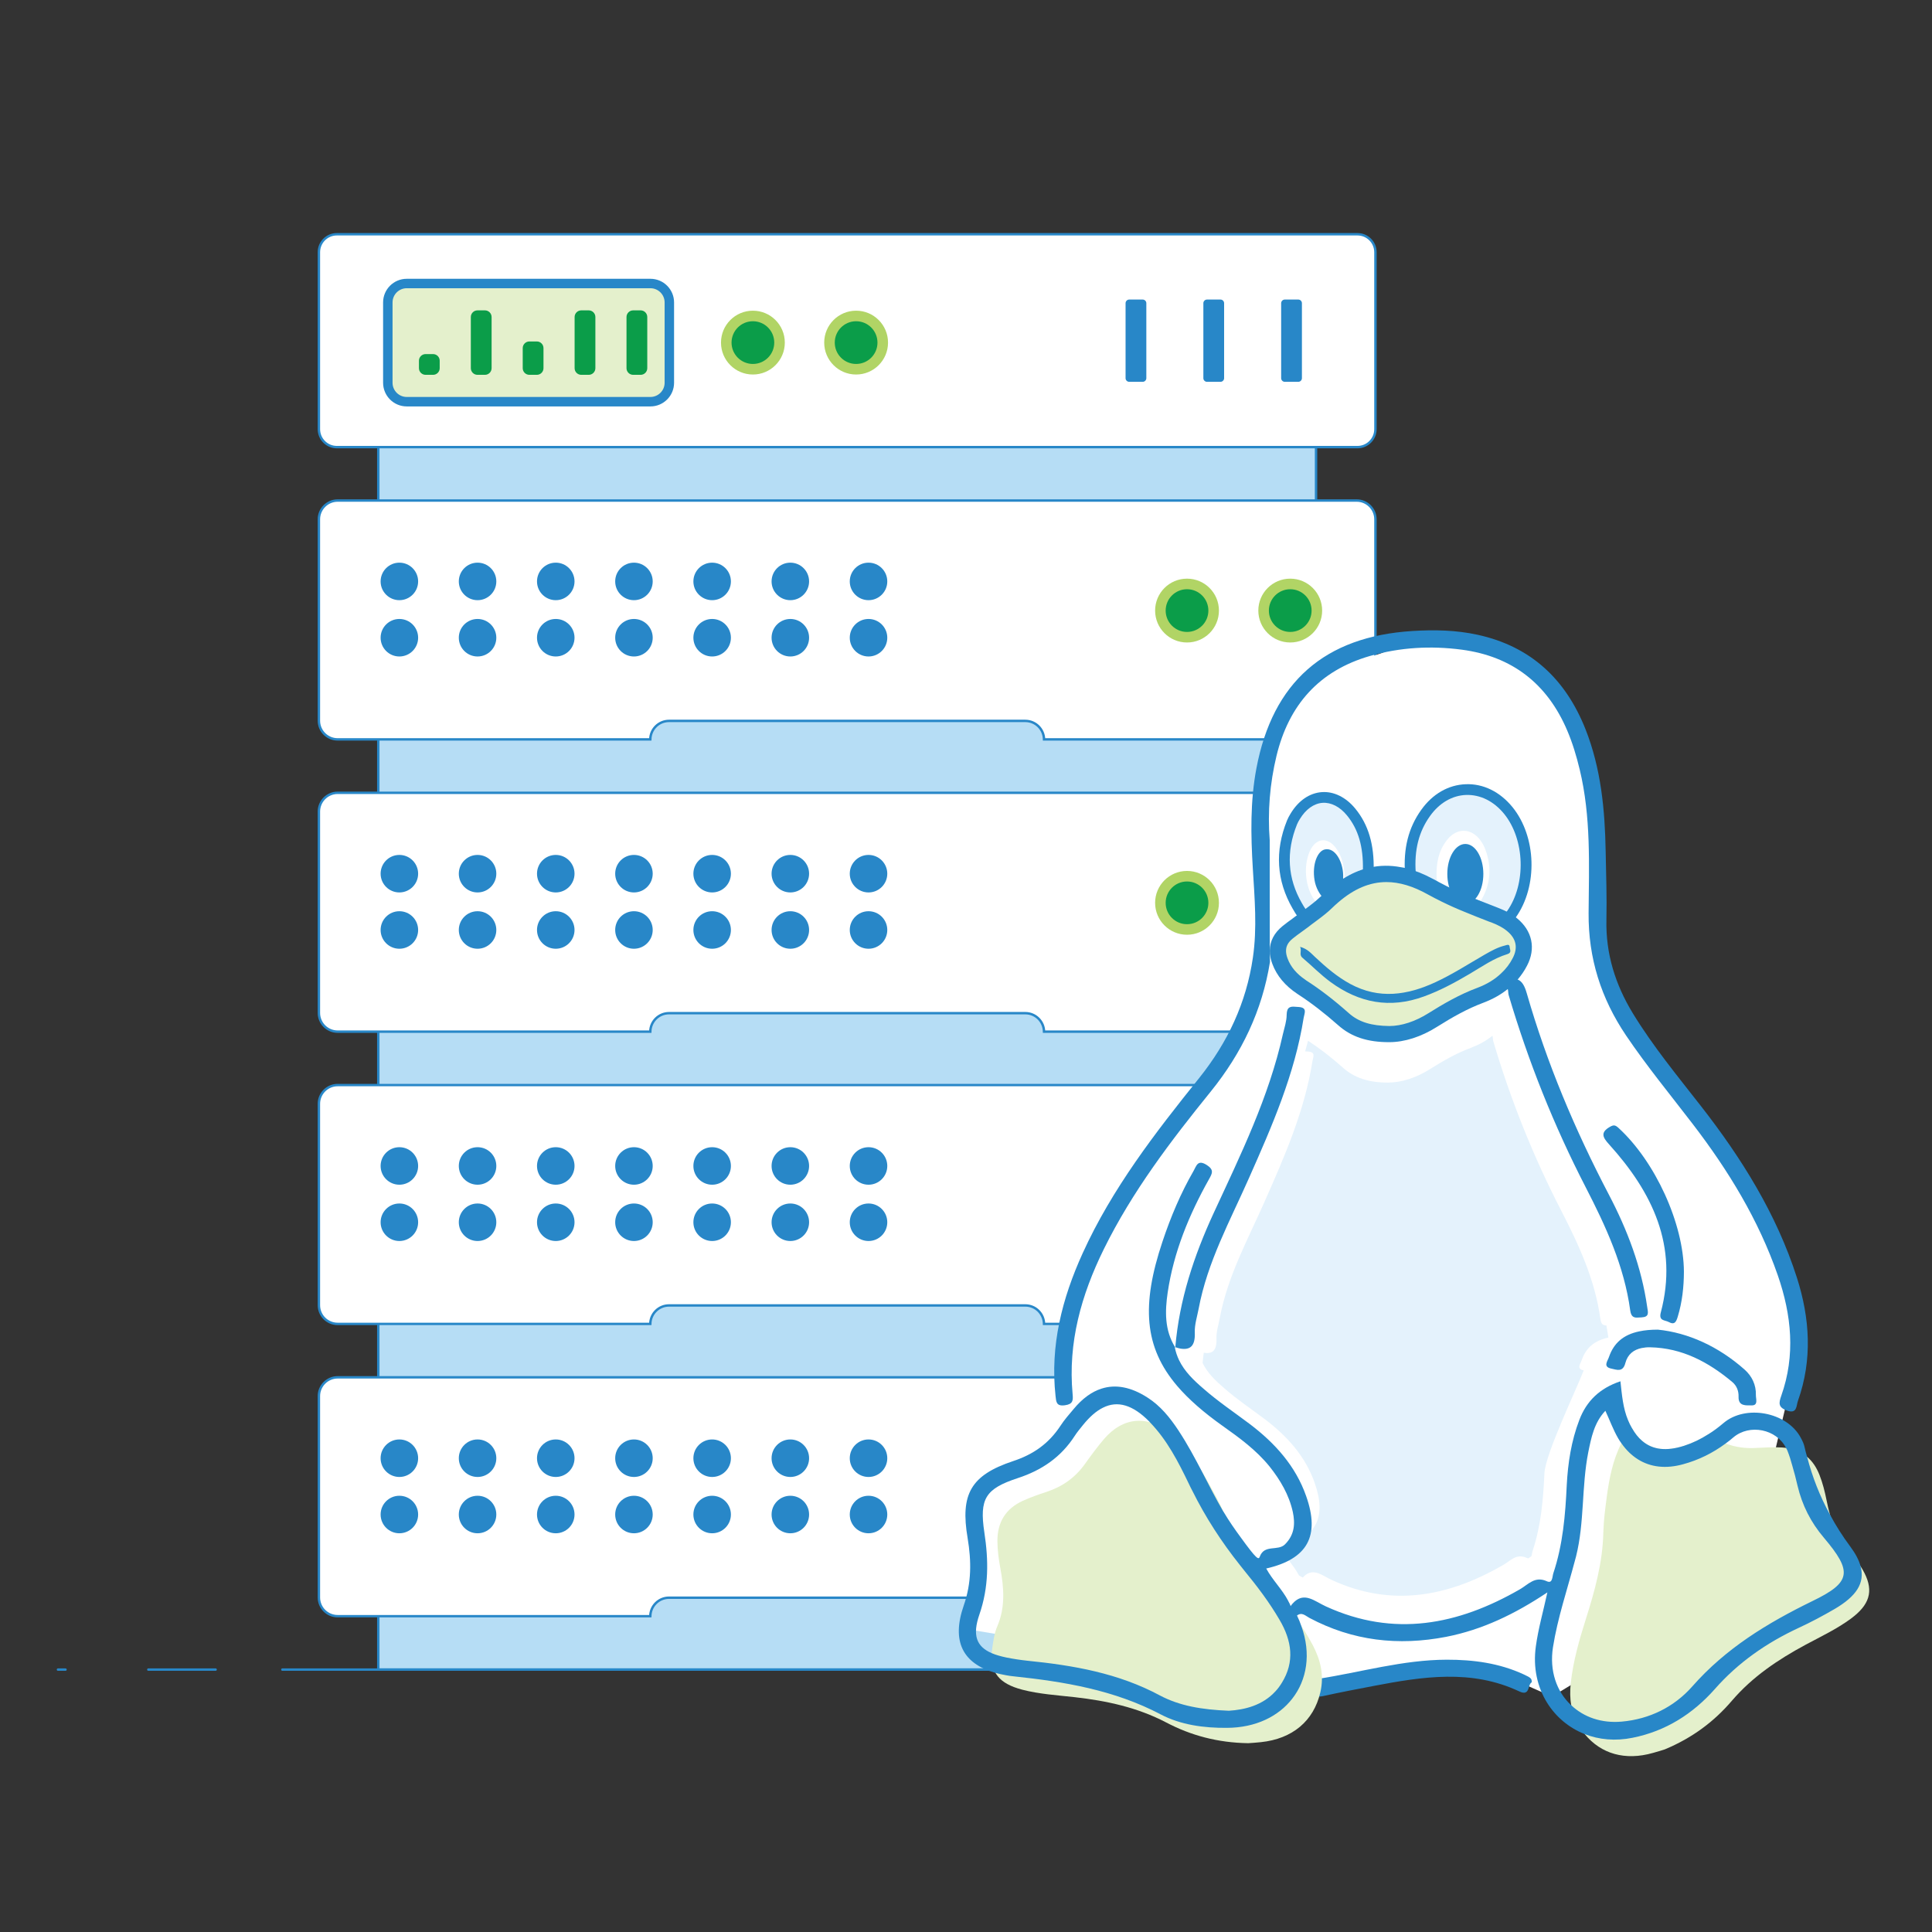 <?xml version="1.0" encoding="utf-8"?>
<!-- Generator: Adobe Illustrator 16.0.0, SVG Export Plug-In . SVG Version: 6.00 Build 0)  -->
<!DOCTYPE svg PUBLIC "-//W3C//DTD SVG 1.0//EN" "http://www.w3.org/TR/2001/REC-SVG-20010904/DTD/svg10.dtd">
<svg version="1.0" id="Layer_1" xmlns="http://www.w3.org/2000/svg" x="0px" y="0px"
     width="800px" height="800px" viewBox="0 0 800 800" enable-background="new 0 0 800 800" xml:space="preserve">
<rect x="0" y="0" width="800" height="800" fill="#333333" stroke="none"/>
<rect x="156.643" y="141.864" fill="#B6DDF5" width="388.3" height="549.48"/>
    <rect x="156.643" y="141.864" fill="none" stroke="#2887C8" stroke-linecap="round" stroke-linejoin="round"
          stroke-miterlimit="10" width="388.3" height="549.48"/>
    <path fill="#FFFFFF" d="M569.541,578.087v83.369c0,4.313-3.496,7.77-7.766,7.77H432.318c-0.078-4.233-3.496-7.652-7.766-7.652
	H277.037c-4.272,0-7.69,3.419-7.77,7.652H139.806c-4.27,0-7.762-3.457-7.762-7.77v-83.369c0-4.267,3.492-7.765,7.762-7.765h421.969
	C566.045,570.322,569.541,573.82,569.541,578.087"/>
    <path fill="none" stroke="#2887C8" stroke-miterlimit="10" d="M569.541,578.087v83.369c0,4.313-3.496,7.77-7.766,7.77H432.318
	c-0.078-4.233-3.496-7.652-7.766-7.652H277.037c-4.272,0-7.69,3.419-7.77,7.652H139.806c-4.27,0-7.762-3.457-7.762-7.77v-83.369
	c0-4.267,3.492-7.765,7.762-7.765h421.969C566.045,570.322,569.541,573.82,569.541,578.087z"/>
    <path fill="#B1D465" d="M547.471,615.889c0,7.299-5.912,13.211-13.213,13.211c-7.297,0-13.213-5.912-13.213-13.211
	c0-7.3,5.916-13.213,13.213-13.213C541.559,602.676,547.471,608.589,547.471,615.889"/>
    <path fill="#0B9D49" d="M543.102,615.889c0,4.883-3.959,8.842-8.844,8.842c-4.883,0-8.844-3.959-8.844-8.842
	c0-4.885,3.961-8.844,8.844-8.844C539.143,607.045,543.102,611.004,543.102,615.889"/>
    <path fill="#B1D465" d="M504.732,615.889c0,7.299-5.912,13.211-13.213,13.211c-7.297,0-13.211-5.912-13.211-13.211
	c0-7.3,5.914-13.213,13.211-13.213C498.82,602.676,504.732,608.589,504.732,615.889"/>
    <path fill="#0B9D49" d="M500.363,615.889c0,4.883-3.959,8.842-8.844,8.842c-4.883,0-8.842-3.959-8.842-8.842
	c0-4.885,3.959-8.844,8.842-8.844C496.404,607.045,500.363,611.004,500.363,615.889"/>
    <path fill="#2887C8" d="M173.139,603.816c0,4.285-3.477,7.765-7.767,7.765s-7.767-3.479-7.767-7.765c0-4.292,3.477-7.77,7.767-7.77
	S173.139,599.524,173.139,603.816 M165.372,619.361c-4.29,0-7.767,3.475-7.767,7.765c0,4.292,3.477,7.77,7.767,7.77
	s7.767-3.478,7.767-7.77C173.139,622.836,169.662,619.361,165.372,619.361"/>
    <path fill="#2887C8" d="M205.515,603.816c0,4.285-3.474,7.765-7.764,7.765c-4.293,0-7.767-3.479-7.767-7.765
	c0-4.292,3.474-7.77,7.767-7.77C202.041,596.047,205.515,599.524,205.515,603.816 M197.75,619.361c-4.293,0-7.767,3.475-7.767,7.765
	c0,4.292,3.474,7.77,7.767,7.77c4.29,0,7.764-3.478,7.764-7.77C205.515,622.836,202.041,619.361,197.75,619.361"/>
    <path fill="#2887C8" d="M237.896,603.816c0,4.285-3.477,7.765-7.767,7.765s-7.767-3.479-7.767-7.765c0-4.292,3.477-7.77,7.767-7.77
	S237.896,599.524,237.896,603.816 M230.129,619.361c-4.29,0-7.767,3.475-7.767,7.765c0,4.292,3.477,7.77,7.767,7.77
	s7.767-3.478,7.767-7.77C237.896,622.836,234.419,619.361,230.129,619.361"/>
    <path fill="#2887C8" d="M270.272,603.816c0,4.285-3.477,7.765-7.767,7.765s-7.767-3.479-7.767-7.765c0-4.292,3.477-7.77,7.767-7.77
	S270.272,599.524,270.272,603.816 M262.505,619.361c-4.29,0-7.767,3.475-7.767,7.765c0,4.292,3.477,7.77,7.767,7.77
	s7.767-3.478,7.767-7.77C270.272,622.836,266.795,619.361,262.505,619.361"/>
    <path fill="#2887C8" d="M302.651,603.816c0,4.285-3.478,7.765-7.767,7.765c-4.29,0-7.767-3.479-7.767-7.765
	c0-4.292,3.477-7.77,7.767-7.77C299.173,596.047,302.651,599.524,302.651,603.816 M294.884,619.361c-4.29,0-7.767,3.475-7.767,7.765
	c0,4.292,3.477,7.77,7.767,7.77c4.29,0,7.767-3.478,7.767-7.77C302.651,622.836,299.173,619.361,294.884,619.361"/>
    <path fill="#2887C8" d="M335.029,603.816c0,4.285-3.477,7.765-7.767,7.765s-7.767-3.479-7.767-7.765c0-4.292,3.477-7.77,7.767-7.77
	S335.029,599.524,335.029,603.816 M327.262,619.361c-4.29,0-7.767,3.475-7.767,7.765c0,4.292,3.477,7.77,7.767,7.77
	s7.767-3.478,7.767-7.77C335.029,622.836,331.552,619.361,327.262,619.361"/>
    <path fill="#2887C8" d="M367.405,603.816c0,4.285-3.477,7.765-7.767,7.765s-7.767-3.479-7.767-7.765c0-4.292,3.477-7.77,7.767-7.77
	S367.405,599.524,367.405,603.816 M359.638,619.361c-4.29,0-7.767,3.475-7.767,7.765c0,4.292,3.477,7.77,7.767,7.77
	s7.767-3.478,7.767-7.77C367.405,622.836,363.928,619.361,359.638,619.361"/>
    <path fill="#FFFFFF" d="M569.541,457.07v83.369c0,4.311-3.496,7.764-7.766,7.764H432.318c-0.078-4.23-3.496-7.648-7.766-7.648
	H277.037c-4.272,0-7.69,3.418-7.77,7.648H139.806c-4.27,0-7.762-3.453-7.762-7.764V457.07c0-4.271,3.492-7.767,7.762-7.767h421.969
	C566.045,449.304,569.541,452.799,569.541,457.07"/>
    <path fill="none" stroke="#2887C8" stroke-miterlimit="10" d="M569.541,457.07v83.369c0,4.311-3.496,7.764-7.766,7.764H432.318
	c-0.078-4.23-3.496-7.648-7.766-7.648H277.037c-4.272,0-7.69,3.418-7.77,7.648H139.806c-4.27,0-7.762-3.453-7.762-7.764V457.07
	c0-4.271,3.492-7.767,7.762-7.767h421.969C566.045,449.304,569.541,452.799,569.541,457.07z"/>
    <path fill="#B1D465" d="M547.471,494.867c0,7.301-5.912,13.214-13.213,13.214c-7.297,0-13.213-5.913-13.213-13.214
	c0-7.298,5.916-13.211,13.213-13.211C541.559,481.656,547.471,487.569,547.471,494.867"/>
    <path fill="#0B9D49" d="M543.102,494.867c0,4.885-3.959,8.844-8.844,8.844c-4.883,0-8.844-3.959-8.844-8.844
	c0-4.882,3.961-8.842,8.844-8.842C539.143,486.025,543.102,489.985,543.102,494.867"/>
    <path fill="#B1D465" d="M504.732,494.867c0,7.301-5.912,13.214-13.213,13.214c-7.297,0-13.211-5.913-13.211-13.214
	c0-7.298,5.914-13.211,13.211-13.211C498.82,481.656,504.732,487.569,504.732,494.867"/>
    <path fill="#0B9D49" d="M500.363,494.867c0,4.885-3.959,8.844-8.844,8.844c-4.883,0-8.842-3.959-8.842-8.844
	c0-4.882,3.959-8.842,8.842-8.842C496.404,486.025,500.363,489.985,500.363,494.867"/>
    <path fill="#2887C8" d="M173.139,482.797c0,4.285-3.477,7.768-7.767,7.768s-7.767-3.482-7.767-7.768
	c0-4.292,3.477-7.767,7.767-7.767S173.139,478.505,173.139,482.797 M165.372,498.342c-4.29,0-7.767,3.475-7.767,7.768
	c0,4.285,3.477,7.767,7.767,7.767s7.767-3.481,7.767-7.767C173.139,501.816,169.662,498.342,165.372,498.342"/>
    <path fill="#2887C8" d="M205.515,482.797c0,4.285-3.474,7.768-7.764,7.768c-4.293,0-7.767-3.482-7.767-7.768
	c0-4.292,3.474-7.767,7.767-7.767C202.041,475.03,205.515,478.505,205.515,482.797 M197.75,498.342
	c-4.293,0-7.767,3.475-7.767,7.768c0,4.285,3.474,7.767,7.767,7.767c4.29,0,7.764-3.481,7.764-7.767
	C205.515,501.816,202.041,498.342,197.75,498.342"/>
    <path fill="#2887C8" d="M237.896,482.797c0,4.285-3.477,7.768-7.767,7.768s-7.767-3.482-7.767-7.768
	c0-4.292,3.477-7.767,7.767-7.767S237.896,478.505,237.896,482.797 M230.129,498.342c-4.29,0-7.767,3.475-7.767,7.768
	c0,4.285,3.477,7.767,7.767,7.767s7.767-3.481,7.767-7.767C237.896,501.816,234.419,498.342,230.129,498.342"/>
    <path fill="#2887C8" d="M270.272,482.797c0,4.285-3.477,7.768-7.767,7.768s-7.767-3.482-7.767-7.768
	c0-4.292,3.477-7.767,7.767-7.767S270.272,478.505,270.272,482.797 M262.505,498.342c-4.29,0-7.767,3.475-7.767,7.768
	c0,4.285,3.477,7.767,7.767,7.767s7.767-3.481,7.767-7.767C270.272,501.816,266.795,498.342,262.505,498.342"/>
    <path fill="#2887C8" d="M302.651,482.797c0,4.285-3.478,7.768-7.767,7.768c-4.29,0-7.767-3.482-7.767-7.768
	c0-4.292,3.477-7.767,7.767-7.767C299.173,475.03,302.651,478.505,302.651,482.797 M294.884,498.342
	c-4.29,0-7.767,3.475-7.767,7.768c0,4.285,3.477,7.767,7.767,7.767c4.29,0,7.767-3.481,7.767-7.767
	C302.651,501.816,299.173,498.342,294.884,498.342"/>
    <path fill="#2887C8" d="M335.029,482.797c0,4.285-3.477,7.768-7.767,7.768s-7.767-3.482-7.767-7.768
	c0-4.292,3.477-7.767,7.767-7.767S335.029,478.505,335.029,482.797 M327.262,498.342c-4.29,0-7.767,3.475-7.767,7.768
	c0,4.285,3.477,7.767,7.767,7.767s7.767-3.481,7.767-7.767C335.029,501.816,331.552,498.342,327.262,498.342"/>
    <path fill="#2887C8" d="M367.405,482.797c0,4.285-3.477,7.768-7.767,7.768s-7.767-3.482-7.767-7.768
	c0-4.292,3.477-7.767,7.767-7.767S367.405,478.505,367.405,482.797 M359.638,498.342c-4.29,0-7.767,3.475-7.767,7.768
	c0,4.285,3.477,7.767,7.767,7.767s7.767-3.481,7.767-7.767C367.405,501.816,363.928,498.342,359.638,498.342"/>
    <path fill="#FFFFFF" d="M569.541,336.049v83.368c0,4.311-3.496,7.768-7.766,7.768H432.318c-0.078-4.233-3.496-7.651-7.766-7.651
	H277.037c-4.272,0-7.69,3.418-7.77,7.651H139.806c-4.27,0-7.762-3.457-7.762-7.768v-83.368c0-4.27,3.492-7.767,7.762-7.767h421.969
	C566.045,328.282,569.541,331.779,569.541,336.049"/>
    <path fill="none" stroke="#2887C8" stroke-miterlimit="10" d="M569.541,336.049v83.368c0,4.311-3.496,7.768-7.766,7.768H432.318
	c-0.078-4.233-3.496-7.651-7.766-7.651H277.037c-4.272,0-7.69,3.418-7.77,7.651H139.806c-4.27,0-7.762-3.457-7.762-7.768v-83.368
	c0-4.27,3.492-7.767,7.762-7.767h421.969C566.045,328.282,569.541,331.779,569.541,336.049z"/>
    <path fill="#B1D465" d="M547.471,373.846c0,7.3-5.912,13.213-13.213,13.213c-7.297,0-13.213-5.913-13.213-13.213
	c0-7.298,5.916-13.211,13.213-13.211C541.559,360.635,547.471,366.548,547.471,373.846"/>
    <path fill="#0B9D49" d="M543.102,373.846c0,4.885-3.959,8.844-8.844,8.844c-4.883,0-8.844-3.959-8.844-8.844
	c0-4.882,3.961-8.842,8.844-8.842C539.143,365.004,543.102,368.963,543.102,373.846"/>
    <path fill="#B1D465" d="M504.732,373.846c0,7.3-5.912,13.213-13.213,13.213c-7.297,0-13.211-5.913-13.211-13.213
	c0-7.298,5.914-13.211,13.211-13.211C498.82,360.635,504.732,366.548,504.732,373.846"/>
    <path fill="#0B9D49" d="M500.363,373.846c0,4.885-3.959,8.844-8.844,8.844c-4.883,0-8.842-3.959-8.842-8.844
	c0-4.882,3.959-8.842,8.842-8.842C496.404,365.004,500.363,368.963,500.363,373.846"/>
    <path fill="#2887C8" d="M173.139,361.773c0,4.287-3.477,7.767-7.767,7.767s-7.767-3.479-7.767-7.767c0-4.29,3.477-7.768,7.767-7.768
	S173.139,357.483,173.139,361.773 M165.372,377.317c-4.29,0-7.767,3.478-7.767,7.768c0,4.287,3.477,7.767,7.767,7.767
	s7.767-3.479,7.767-7.767C173.139,380.795,169.662,377.317,165.372,377.317"/>
    <path fill="#2887C8" d="M205.515,361.773c0,4.287-3.474,7.767-7.764,7.767c-4.293,0-7.767-3.479-7.767-7.767
	c0-4.29,3.474-7.768,7.767-7.768C202.041,354.006,205.515,357.483,205.515,361.773 M197.75,377.317
	c-4.293,0-7.767,3.478-7.767,7.768c0,4.287,3.474,7.767,7.767,7.767c4.29,0,7.764-3.479,7.764-7.767
	C205.515,380.795,202.041,377.317,197.75,377.317"/>
    <path fill="#2887C8" d="M237.896,361.773c0,4.287-3.477,7.767-7.767,7.767s-7.767-3.479-7.767-7.767c0-4.29,3.477-7.768,7.767-7.768
	S237.896,357.483,237.896,361.773 M230.129,377.317c-4.29,0-7.767,3.478-7.767,7.768c0,4.287,3.477,7.767,7.767,7.767
	s7.767-3.479,7.767-7.767C237.896,380.795,234.419,377.317,230.129,377.317"/>
    <path fill="#2887C8" d="M270.272,361.773c0,4.287-3.477,7.767-7.767,7.767s-7.767-3.479-7.767-7.767c0-4.29,3.477-7.768,7.767-7.768
	S270.272,357.483,270.272,361.773 M262.505,377.317c-4.29,0-7.767,3.478-7.767,7.768c0,4.287,3.477,7.767,7.767,7.767
	s7.767-3.479,7.767-7.767C270.272,380.795,266.795,377.317,262.505,377.317"/>
    <path fill="#2887C8" d="M302.651,361.773c0,4.287-3.478,7.767-7.767,7.767c-4.29,0-7.767-3.479-7.767-7.767
	c0-4.29,3.477-7.768,7.767-7.768C299.173,354.006,302.651,357.483,302.651,361.773 M294.884,377.317
	c-4.29,0-7.767,3.478-7.767,7.768c0,4.287,3.477,7.767,7.767,7.767c4.29,0,7.767-3.479,7.767-7.767
	C302.651,380.795,299.173,377.317,294.884,377.317"/>
    <path fill="#2887C8" d="M335.029,361.773c0,4.287-3.477,7.767-7.767,7.767s-7.767-3.479-7.767-7.767c0-4.29,3.477-7.768,7.767-7.768
	S335.029,357.483,335.029,361.773 M327.262,377.317c-4.29,0-7.767,3.478-7.767,7.768c0,4.287,3.477,7.767,7.767,7.767
	s7.767-3.479,7.767-7.767C335.029,380.795,331.552,377.317,327.262,377.317"/>
    <path fill="#2887C8" d="M367.405,361.773c0,4.287-3.477,7.767-7.767,7.767s-7.767-3.479-7.767-7.767c0-4.29,3.477-7.768,7.767-7.768
	S367.405,357.483,367.405,361.773 M359.638,377.317c-4.29,0-7.767,3.478-7.767,7.768c0,4.287,3.477,7.767,7.767,7.767
	s7.767-3.479,7.767-7.767C367.405,380.795,363.928,377.317,359.638,377.317"/>
    <path fill="#FFFFFF" d="M569.541,215.027v83.369c0,4.313-3.496,7.77-7.766,7.77H432.318c-0.078-4.233-3.496-7.651-7.766-7.651
	H277.037c-4.272,0-7.69,3.418-7.77,7.651H139.806c-4.27,0-7.762-3.457-7.762-7.77v-83.369c0-4.267,3.492-7.764,7.762-7.764h421.969
	C566.045,207.263,569.541,210.76,569.541,215.027"/>
    <path fill="none" stroke="#2887C8" stroke-miterlimit="10" d="M569.541,215.027v83.369c0,4.313-3.496,7.77-7.766,7.77H432.318
	c-0.078-4.233-3.496-7.651-7.766-7.651H277.037c-4.272,0-7.69,3.418-7.77,7.651H139.806c-4.27,0-7.762-3.457-7.762-7.77v-83.369
	c0-4.267,3.492-7.764,7.762-7.764h421.969C566.045,207.263,569.541,210.76,569.541,215.027z"/>
    <path fill="#B1D465" d="M547.471,252.829c0,7.298-5.912,13.211-13.213,13.211c-7.297,0-13.213-5.913-13.213-13.211
	c0-7.301,5.916-13.219,13.213-13.219C541.559,239.61,547.471,245.528,547.471,252.829"/>
    <path fill="#0B9D49" d="M543.102,252.829c0,4.882-3.959,8.841-8.844,8.841c-4.883,0-8.844-3.959-8.844-8.841
	c0-4.885,3.961-8.844,8.844-8.844C539.143,243.985,543.102,247.944,543.102,252.829"/>
    <path fill="#B1D465" d="M504.732,252.829c0,7.298-5.912,13.211-13.213,13.211c-7.297,0-13.211-5.913-13.211-13.211
	c0-7.301,5.914-13.219,13.211-13.219C498.82,239.61,504.732,245.528,504.732,252.829"/>
    <path fill="#0B9D49" d="M500.363,252.829c0,4.882-3.959,8.841-8.844,8.841c-4.883,0-8.842-3.959-8.842-8.841
	c0-4.885,3.959-8.844,8.842-8.844C496.404,243.985,500.363,247.944,500.363,252.829"/>
    <path fill="#2887C8" d="M173.139,240.757c0,4.285-3.477,7.764-7.767,7.764s-7.767-3.479-7.767-7.764c0-4.293,3.477-7.77,7.767-7.77
	S173.139,236.464,173.139,240.757 M165.372,256.301c-4.29,0-7.767,3.475-7.767,7.765c0,4.288,3.477,7.77,7.767,7.77
	s7.767-3.482,7.767-7.77C173.139,259.775,169.662,256.301,165.372,256.301"/>
    <path fill="#2887C8" d="M205.515,240.757c0,4.285-3.474,7.764-7.764,7.764c-4.293,0-7.767-3.479-7.767-7.764
	c0-4.293,3.474-7.77,7.767-7.77C202.041,232.987,205.515,236.464,205.515,240.757 M197.75,256.301c-4.293,0-7.767,3.475-7.767,7.765
	c0,4.288,3.474,7.77,7.767,7.77c4.29,0,7.764-3.482,7.764-7.77C205.515,259.775,202.041,256.301,197.75,256.301"/>
    <path fill="#2887C8" d="M237.896,240.757c0,4.285-3.477,7.764-7.767,7.764s-7.767-3.479-7.767-7.764c0-4.293,3.477-7.77,7.767-7.77
	S237.896,236.464,237.896,240.757 M230.129,256.301c-4.29,0-7.767,3.475-7.767,7.765c0,4.288,3.477,7.77,7.767,7.77
	s7.767-3.482,7.767-7.77C237.896,259.775,234.419,256.301,230.129,256.301"/>
    <path fill="#2887C8" d="M270.272,240.757c0,4.285-3.477,7.764-7.767,7.764s-7.767-3.479-7.767-7.764c0-4.293,3.477-7.77,7.767-7.77
	S270.272,236.464,270.272,240.757 M262.505,256.301c-4.29,0-7.767,3.475-7.767,7.765c0,4.288,3.477,7.77,7.767,7.77
	s7.767-3.482,7.767-7.77C270.272,259.775,266.795,256.301,262.505,256.301"/>
    <path fill="#2887C8" d="M302.651,240.757c0,4.285-3.478,7.764-7.767,7.764c-4.29,0-7.767-3.479-7.767-7.764
	c0-4.293,3.477-7.77,7.767-7.77C299.173,232.987,302.651,236.464,302.651,240.757 M294.884,256.301c-4.29,0-7.767,3.475-7.767,7.765
	c0,4.288,3.477,7.77,7.767,7.77c4.29,0,7.767-3.482,7.767-7.77C302.651,259.775,299.173,256.301,294.884,256.301"/>
    <path fill="#2887C8" d="M335.029,240.757c0,4.285-3.477,7.764-7.767,7.764s-7.767-3.479-7.767-7.764c0-4.293,3.477-7.77,7.767-7.77
	S335.029,236.464,335.029,240.757 M327.262,256.301c-4.29,0-7.767,3.475-7.767,7.765c0,4.288,3.477,7.77,7.767,7.77
	s7.767-3.482,7.767-7.77C335.029,259.775,331.552,256.301,327.262,256.301"/>
    <path fill="#2887C8" d="M367.405,240.757c0,4.285-3.477,7.764-7.767,7.764s-7.767-3.479-7.767-7.764c0-4.293,3.477-7.77,7.767-7.77
	S367.405,236.464,367.405,240.757 M359.638,256.301c-4.29,0-7.767,3.475-7.767,7.765c0,4.288,3.477,7.77,7.767,7.77
	s7.767-3.482,7.767-7.77C367.405,259.775,363.928,256.301,359.638,256.301"/>
    <path fill="#FFFFFF" d="M562.1,185.144H139.486c-4.113,0-7.441-3.336-7.441-7.441v-73.261c0-4.107,3.328-7.441,7.441-7.441H562.1
	c4.111,0,7.441,3.334,7.441,7.441v73.261C569.541,181.808,566.211,185.144,562.1,185.144"/>
    <path fill="none" stroke="#2887C8" stroke-miterlimit="10" d="M562.1,185.144H139.486c-4.113,0-7.441-3.336-7.441-7.441v-73.261
	c0-4.107,3.328-7.441,7.441-7.441H562.1c4.111,0,7.441,3.334,7.441,7.441v73.261C569.541,181.808,566.211,185.144,562.1,185.144z"/>
    <path fill="#E4F0CC" d="M272.159,166.335H165.595c-2.754,0-5.005-2.254-5.005-5.006v-38.93c0-2.751,2.251-5.005,5.005-5.005h106.564
	c2.751,0,5.003,2.254,5.003,5.005v38.93C277.162,164.081,274.911,166.335,272.159,166.335"/>
    <path fill="#2887C8" d="M269.329,168.291H168.42c-5.397,0-9.788-4.39-9.788-9.79v-33.273c0-5.398,4.39-9.788,9.788-9.788h100.908
	c5.4,0,9.79,4.39,9.79,9.788v33.273C279.119,163.901,274.729,168.291,269.329,168.291 M168.42,119.35
	c-3.236,0-5.872,2.639-5.872,5.877v33.273c0,3.241,2.636,5.872,5.872,5.872h100.908c3.241,0,5.877-2.631,5.877-5.872v-33.273
	c0-3.239-2.636-5.877-5.877-5.877H168.42z"/>
    <path fill="#0B9D49" d="M179.329,155.208h-3.105c-1.505,0-2.747-1.233-2.747-2.739v-3.11c0-1.508,1.241-2.741,2.747-2.741h3.105
	c1.508,0,2.741,1.233,2.741,2.741v3.11C182.07,153.975,180.836,155.208,179.329,155.208"/>
    <path fill="#0B9D49" d="M200.814,155.208h-3.105c-1.508,0-2.747-1.233-2.747-2.739v-21.206c0-1.508,1.239-2.746,2.747-2.746h3.105
	c1.505,0,2.747,1.238,2.747,2.746v21.206C203.561,153.975,202.32,155.208,200.814,155.208"/>
    <path fill="#0B9D49" d="M222.3,155.208h-3.105c-1.505,0-2.746-1.233-2.746-2.739v-8.331c0-1.51,1.241-2.746,2.746-2.746h3.105
	c1.508,0,2.746,1.236,2.746,2.746v8.331C225.046,153.975,223.808,155.208,222.3,155.208"/>
    <path fill="#0B9D49" d="M265.272,155.208h-3.105c-1.505,0-2.746-1.233-2.746-2.739v-21.206c0-1.508,1.241-2.746,2.746-2.746h3.105
	c1.513,0,2.746,1.238,2.746,2.746v21.206C268.018,153.975,266.785,155.208,265.272,155.208"/>
    <path fill="#0B9D49" d="M243.786,155.208h-3.105c-1.508,0-2.746-1.233-2.746-2.739v-21.206c0-1.508,1.238-2.746,2.746-2.746h3.105
	c1.505,0,2.746,1.238,2.746,2.746v21.206C246.532,153.975,245.292,155.208,243.786,155.208"/>
    <path fill="#B1D465" d="M367.713,141.864c0,7.298-5.914,13.216-13.214,13.216s-13.213-5.918-13.213-13.216
	c0-7.3,5.913-13.214,13.213-13.214S367.713,134.564,367.713,141.864"/>
    <path fill="#0B9D49" d="M363.344,141.864c0,4.882-3.959,8.841-8.844,8.841s-8.844-3.959-8.844-8.841
	c0-4.885,3.959-8.844,8.844-8.844S363.344,136.979,363.344,141.864"/>
    <path fill="#B1D465" d="M324.975,141.864c0,7.298-5.916,13.216-13.214,13.216c-7.3,0-13.213-5.918-13.213-13.216
	c0-7.3,5.913-13.214,13.213-13.214C319.059,128.65,324.975,134.564,324.975,141.864"/>
    <path fill="#0B9D49" d="M320.603,141.864c0,4.882-3.959,8.841-8.844,8.841c-4.882,0-8.844-3.959-8.844-8.841
	c0-4.885,3.962-8.844,8.844-8.844C316.644,133.02,320.603,136.979,320.603,141.864"/>
    <path fill="#2887C8" d="M473.16,158.108h-5.572c-0.828,0-1.514-0.679-1.514-1.513v-31.053c0-0.828,0.686-1.508,1.514-1.508h5.572
	c0.83,0,1.512,0.68,1.512,1.508v31.053C474.672,157.429,473.99,158.108,473.16,158.108"/>
    <path fill="#2887C8" d="M505.371,158.108h-5.572c-0.828,0-1.512-0.679-1.512-1.513v-31.053c0-0.828,0.684-1.508,1.512-1.508h5.572
	c0.832,0,1.508,0.68,1.508,1.508v31.053C506.879,157.429,506.203,158.108,505.371,158.108"/>
    <path fill="#2887C8" d="M537.584,158.108h-5.572c-0.83,0-1.514-0.679-1.514-1.513v-31.053c0-0.828,0.684-1.508,1.514-1.508h5.572
	c0.828,0,1.514,0.68,1.514,1.508v31.053C539.098,157.429,538.412,158.108,537.584,158.108"/>
    <line fill="none" stroke="#2887C8" stroke-linecap="round" stroke-linejoin="round" stroke-miterlimit="10"
          x1="116.916" y1="691.345" x2="629.514" y2="691.345"/>
    <line fill="none" stroke="#2887C8" stroke-linecap="round" stroke-linejoin="round" stroke-miterlimit="10"
          x1="663.553" y1="691.345" x2="691.428" y2="691.345"/>
    <line fill="none" stroke="#2887C8" stroke-linecap="round" stroke-linejoin="round" stroke-miterlimit="10"
          x1="721.824" y1="691.345" x2="724.949" y2="691.345"/>
    <line fill="none" stroke="#2887C8" stroke-linecap="round" stroke-linejoin="round" stroke-miterlimit="10" x1="89.283"
          y1="691.345" x2="61.415" y2="691.345"/>
    <line fill="none" stroke="#2887C8" stroke-linecap="round" stroke-linejoin="round" stroke-miterlimit="10" x1="27.126"
          y1="691.345" x2="24" y2="691.345"/>
    <path fill="#FFFFFF" d="M442.266,598.334c0,0-21.463-47.697,36.736-117.25l34.49-49.543l9.482-20.244V372.62v-44.651l8.834-37.858
	l15.576-11.259l25.029-8.539l13.686-5.908h20.66l27.408,8.883l16.021,21.77l9.947,26.417l2.209,60.645l10.107,40.612l23.752,29.196
	l31.055,48.921l10.143,20.211l6.117,21.657l1.02,23.548l-4.592,13.76l-17.574,74.017l-79.766,48.477l-17.203-7.636l-28.895-3.965
	l-19.369,3.224l-21.232,0.741l-16.307,4.185l-29.215-6.113l-108.459-18.106l1.334-11.905L442.266,598.334z"/>
    <path fill="#E4F2FC" d="M655.781,567.461c-2.945,7.698-15.834,34.453-16.264,42.546c-0.508,10.962-1.41,21.763-4.908,32.215
	c-0.199,0.587-0.236,1.528-0.51,2.2c-0.436,0.31-0.867,0.587-1.299,0.861c-0.156,0-0.314-0.08-0.51-0.151
	c-4.4-2.049-6.836,1.175-9.861,2.902c-22.666,13.083-46.039,17.599-70.791,6.288c-4.127-1.85-8.055-5.7-12.178-1.098
	c-0.551-0.279-1.104-0.554-1.613-0.867c0,0,0.043-0.043,0-0.043c-2.199-4.239-5.732-7.583-8.049-11.862
	c15.123-3.457,19.719-11.865,14.572-26.438c-3.85-11.003-11.354-19.288-20.43-26.204c-5.732-4.323-11.785-8.367-17.129-13.082
	c-3.492-2.988-6.834-6.209-8.838-10.329c0.119-1.418,0.275-2.831,0.471-4.244c3.578,0.587,5.463-0.905,5.262-5.856
	c-0.115-2.867,0.867-5.813,1.418-8.721c3.184-17.047,11.506-32.172,18.422-47.813c8.373-18.895,16.66-37.79,19.92-58.411
	c0.273-1.692,1.455-3.698-1.807-3.929c-0.395-0.043-0.824-0.08-1.217-0.08c0.51-1.805,0.902-3.303,1.176-4.399
	c4.717,3.062,9.432,6.716,14.422,11.116c4.787,4.287,10.76,6.248,18.736,6.207c5.498,0,11.627-1.964,17.283-5.538
	c6.014-3.772,11.195-6.677,16.973-8.839c3.418-1.298,6.4-2.946,8.959-5.031c0.195,0.746,0.152,1.648,0.314,2.2
	c7.184,24.278,16.539,47.694,28.123,70.165c7.389,14.337,14.068,28.832,16.264,44.979c0.314,2.238,1.221,2.631,2.479,2.631
	c0.316,1.733,0.588,3.421,0.824,5.031c-5.855,1.218-9.309,4.323-11.037,9.311C654.484,564.671,652.6,566.794,655.781,567.461"/>
    <path fill="#B6DDF5" d="M662.35,582.642c-0.482-0.813-0.887-1.659-1.293-2.618"/>
    <path fill="#FFFFFF" d="M488.768,558.42c0.893-7.037,2.184-14.078,3.875-20.983c1.559-6.372,3.389-12.698,5.566-18.892
	c0.803-2.314,1.52-4.989,2.68-7.125c16.836-30.387,30.516-76.494,35.506-94.539c0.445,0,0.934,0.041,1.379,0.09
	c3.697,0.268,2.359,2.536,2.049,4.451c-3.695,23.392-13.096,44.823-22.586,66.25c-7.842,17.734-17.287,34.887-20.896,54.224
	c-0.625,3.292-1.738,6.636-1.602,9.888C494.959,557.396,492.822,559.089,488.768,558.42"/>
    <path fill="#FFFFFF" d="M524.318,649.486c2.631,4.856,6.639,8.644,9.133,13.451c-1.334-0.666-2.584-1.42-3.875-2.182
	c0,0-0.041,0-0.041-0.044c-3.613-2.274-7.131-4.721-10.43-7.441c-1.959-1.6-3.83-3.298-5.609-5.121
	c-6.506-6.374-11.943-13.856-16.037-22.099c-1.432-2.851-2.68-5.792-3.744-8.779c-2.365-6.413-3.967-13.14-4.99-19.955
	c-0.139-0.762-0.225-1.472-0.314-2.229c-0.09-0.849-0.18-1.648-0.27-2.492c-0.668-6.198-0.887-12.432-0.668-18.67
	c0.09-3.252,0.316-6.46,0.627-9.668c0.041-0.358,0.041-0.669,0.131-1.025c2.273,4.68,6.061,8.329,10.025,11.716
	c6.059,5.347,12.924,9.937,19.424,14.837c10.293,7.842,18.801,17.242,23.166,29.72C546.688,636.031,541.471,645.563,524.318,649.486
	"/>
    <path fill="#FFFFFF" d="M554.08,424.5c-5.654-4.99-11.004-9.135-16.348-12.611c0.486-1.733,0.707-2.672,0.707-2.672
	c0.139-0.221,0.227-0.446,0.359-0.621c0.533-1.027,1.113-1.964,1.779-2.852c1.16-1.738,2.451-3.256,3.834-4.59
	c0.934-0.892,1.869-1.694,2.852-2.405c15.996-11.988,41.922-5.792,61.615,0.043c1.65,0.487,3.209,0.982,4.721,1.423
	c1.871,0.582,3.609,1.118,5.307,1.605c1.023,0.311,1.959,0.667,2.756,1.157c1.023,0.582,1.916,1.248,2.678,2.094
	c0.131,0.09,0.264,0.227,0.4,0.357c0.625,0.715,1.16,1.518,1.602,2.363c2.582,4.722,2.852,11.135,4.727,16.663
	c2.715,7.926,5.654,15.771,8.727,23.563c2.988,7.665,5.395,18.671,10.342,25.355c15.859,21.38,23.787,50.205,27.705,72.214
	c-1.422,0-2.445-0.441-2.803-2.982c-2.494-18.311-10.066-34.748-18.443-51.013c-13.145-25.48-23.748-52.033-31.9-79.565
	c-0.176-0.626-0.135-1.651-0.355-2.5c-2.898,2.361-6.285,4.238-10.162,5.703c-6.549,2.451-12.43,5.748-19.248,10.023
	c-6.41,4.062-13.363,6.282-19.596,6.282C566.285,431.582,559.516,429.356,554.08,424.5"/>
    <path fill="#FFFFFF" d="M640.557,654.789c0.219,0.087,0.398,0.177,0.576,0.177c-14.877,10.067-32.652,16.927-50.031,20.224
	c-3.162,0.582-6.369,0.982-9.576,1.203c-11.629,0.715-22.143-2.18-32.834-6.28c-4.59-1.782-9.092-3.787-13.412-6.144
	c4.68-5.216,9.131-0.852,13.811,1.243c28.07,12.829,54.574,7.708,80.281-7.131C632.799,656.122,635.568,652.471,640.557,654.789"/>
    <path fill="#FFFFFF" d="M678.781,551.291c0.396,2.454,0.713,4.723,0.979,6.908c-3.207,0.666-5.748,2.492-6.725,6.189
	c-1.029,4.014-3.609,2.765-5.84,2.323c-3.607-0.764-1.471-3.169-0.936-4.858C668.225,556.191,672.143,552.673,678.781,551.291"/>
    <path fill="#FFFFFF" d="M679.984,596.647c-0.449,2.582-1.027,5.123-1.693,7.661c-0.934,3.519-2.055,6.952-3.428,10.334
	c-2.766,6.906-6.465,13.324-10.92,19.158c-3.518,4.639-7.482,8.913-11.895,12.741c-0.844,0.803-1.779,1.56-2.672,2.32
	c-2.186,1.78-4.455,3.519-6.77,5.121c0.311-0.757,0.352-1.828,0.576-2.495c3.965-11.85,4.99-24.102,5.568-36.53
	c0.488-9.18,1.869-18.27,5.215-26.999c2.982-7.841,8.465-13.144,17.014-15.995c0.625,5.749,1.072,11.139,3.166,16.126
	c0.49,1.162,0.979,2.186,1.563,3.167C676.953,593.485,678.381,595.312,679.984,596.647"/>
    <path fill="#E4F2FC" d="M590.328,335.223c8.91-12.496,24.484-12.942,34.211-1.026c9.307,11.439,9.859,30.968,1.293,43.015
	c-0.924,1.267-1.66,1.633-3.188,0.946c-2.795-1.262-5.693-2.341-8.623-3.372c-1.369-0.502-1.344-0.923-0.629-2.136
	c3.85-6.639,4.375-13.624,1.686-20.824c-0.475-1.285-1.137-2.583-1.949-3.69c-3.799-5.347-9.836-5.531-13.916-0.369
	c-3.641,4.59-4.564,9.967-4.354,15.66c0.025,0.71,0.713,1.659-0.709,1.818c-2.77-1.187-5.51-2.375-8.436-3.108
	c-0.924-0.238-1.605-0.554-1.686-1.792C583.342,351.25,584.922,342.736,590.328,335.223"/>
    <path fill="#2887C8" d="M597.254,366.228c-0.037,0.431-0.17,0.892-0.49,1.349c-0.51,0.726-1.309,1.151-2.367,1.271l-0.584,0.067
	l-0.533-0.236c-2.891-1.233-5.426-2.315-8.111-2.998c-0.791-0.2-3.172-0.815-3.361-3.808c-0.787-10.478,1.402-19.173,6.713-26.553
	c4.701-6.595,11.266-10.359,18.475-10.593c7.217-0.271,14.096,3.121,19.27,9.455c9.971,12.257,10.586,32.763,1.381,45.71
	c-0.758,1.039-1.887,2.226-3.678,2.226c-0.65,0-1.391-0.159-2.23-0.536c-2.959-1.339-6.066-2.47-8.451-3.303
	c-0.604-0.221-1.939-0.71-2.432-2.085c-0.492-1.377,0.232-2.61,0.621-3.277c0.057-0.1,0.115-0.2,0.172-0.3 M615.734,374.415
	c2.436,0.882,5.182,1.91,7.822,3.113c0.102,0.231,0.227,0.121,0.482-0.236c7.971-11.213,7.416-29.681-1.221-40.3
	c-4.277-5.231-9.836-7.977-15.678-7.821c-5.797,0.19-11.123,3.292-15.002,8.734v0.005c-4.645,6.449-6.576,14.116-5.908,23.438"/>
    <path fill="#E4F2FC" d="M535.002,340.546c0.34-0.844,0.793-1.685,1.289-2.477c5.852-9.7,15.977-10.598,23.17-1.844
	c5.748,7.011,7.326,15.419,7.117,24.273c-0.025,1.238-0.688,1.584-1.635,1.874c-2.609,0.788-4.982,2.134-7.352,3.452
	c-1.297,0.026-0.816-1-0.871-1.608c-0.156-1.372,0.186-2.795-0.211-4.164c-0.396-3.213-1.373-6.218-3.297-8.854
	c-3.502-4.8-8.383-4.244-10.859,1.287c-2.926,6.511-1.975,17.029,3.979,22.617c-0.629,0.5-1.264,1.057-1.92,1.528
	c-4.322,3.241-4.453,3.297-7.248-1.528C530.732,363.981,530.201,352.406,535.002,340.546"/>
    <path fill="#2887C8" d="M547.855,373.481l1.881,1.764l-2.631,2.098c-0.459,0.372-0.922,0.749-1.398,1.092
	c-2.17,1.631-3.607,2.713-5.205,2.713c-0.24,0-0.486-0.025-0.738-0.077c-1.943-0.4-2.969-2.169-4.523-4.854
	c-6.67-11.526-7.441-23.804-2.305-36.507h0.004c0.395-0.967,0.9-1.928,1.477-2.836c3.219-5.336,7.809-8.503,12.904-8.87
	c4.91-0.364,9.941,2.046,13.861,6.811c5.453,6.659,7.879,14.842,7.621,25.737c-0.068,2.99-2.436,3.713-3.213,3.949
	c-2.295,0.695-4.428,1.882-6.682,3.136l-0.482,0.267l-0.787,0.144c-1.229,0.01-2.014-0.49-2.426-0.931
	c-0.883-0.954-0.771-2.149-0.727-2.651c-0.051-0.651-0.035-1.329-0.02-2c0.02-0.71,0.041-1.318-0.096-1.798
	c-0.455-3.469-1.396-6.028-2.955-8.159 M558.916,362.563c1.746-0.923,3.494-1.746,5.377-2.321c0.031-0.005,0.047-0.005,0.061-0.01
	c0.191-9.71-1.914-16.868-6.609-22.596c-2.963-3.607-6.561-5.426-10.104-5.2c-3.615,0.264-6.965,2.669-9.443,6.78
	c-0.457,0.726-0.844,1.443-1.139,2.164c-4.596,11.365-3.914,22.334,2.027,32.612c0.482,0.823,1.16,2,1.596,2.557
	c0.566-0.326,1.559-1.069,2.395-1.695l0.01-0.005"/>
    <path fill="#2887C8" d="M544.324,364.445c1.07,6.413,5.945,9.995,8.154,10.521c3.072,0.723,3.789-6.052,3.699-12.557
	c-0.08-5.262-3.131-11.596-7.584-10.667C545.508,352.388,543.254,358.035,544.324,364.445"/>
    <path fill="#2887C8" d="M679.717,545.501c-0.67,0.044-1.293,0.09-1.869,0.09c-1.432,0-2.455-0.446-2.811-2.987
	c-2.494-18.312-10.066-34.751-18.445-51.008c-13.145-25.486-23.746-52.039-31.896-79.574c-0.18-0.623-0.139-1.643-0.357-2.492
	c-0.268-1.025-0.98-1.781-3.029-1.071c0.178-0.175,0.311-0.356,0.486-0.531c0.676-0.757,1.383-1.559,2.096-2.32
	c0.311-0.085,0.58-0.131,0.846-0.175c1.52-0.267,2.721-0.226,3.699,0.175c1.783,0.713,2.855,2.541,3.742,5.618
	c8.33,28.999,20.004,56.67,33.994,83.399c7.709,14.7,13.545,30.07,15.902,46.603C682.438,543.537,683.014,545.324,679.717,545.501"
    />
    <path fill="#E4F0CC" d="M767.793,669.174c-0.486,0.405-0.936,0.762-1.424,1.115c-5.838,4.28-12.34,7.352-18.666,10.739
	c-11.408,6.149-22.012,13.229-30.566,23.212c-7.395,8.644-16.348,15.37-27.756,20.134c-1.068,0.356-2.938,0.937-4.896,1.47
	c-11.539,3.298-21.521,0.446-28.291-7.793c-0.578-0.623-1.072-1.249-1.52-1.915c-2.225-3.167-3.518-6.509-4.053-10.026
	c-0.531-2.897-0.531-5.883-0.221-9c0.982-9.176,3.518-17.999,6.281-26.732c3.695-11.668,6.953-23.389,7.221-35.73
	c0-0.264,0-0.577,0.041-0.846c0.131-4.585,0.758-9.086,1.334-13.586c1.031-7.842,2.5-15.549,6.107-22.594
	c0.18-0.44,0.4-0.843,0.621-1.243c1.119-2.005,2.361-3.744,3.703-5.121c1.244,2.229,2.672,4.055,4.271,5.391
	c4.369,3.743,10.072,4.369,17.422,2.005c3.564-1.162,6.861-2.762,9.982-4.77c0.531,0.315,1.066,0.626,1.604,0.982
	c1.779,1.156,3.654,2.139,5.564,2.852c4.057,1.557,8.377,2.139,12.926,1.822c3.469-0.174,6.947-0.355,10.377-0.174
	c0.578,0.044,1.16,0.09,1.695,0.174c3.473,0.405,6.369,1.649,8.729,3.703c2.186,1.82,3.875,4.321,5.127,7.482
	c1.332,3.388,2.225,6.949,2.938,10.514c0.4,2.008,0.846,3.964,1.383,5.882c1.602,5.793,4.053,11.181,8.555,15.681
	c1.648,1.648,2.939,3.697,4.143,5.793c0.311,0.489,0.621,0.936,0.887,1.428C775.771,657.773,774.742,663.52,767.793,669.174"/>
    <path fill="#2887C8" d="M486.586,557.84h0.088v0.18l-0.178-0.221C486.537,557.799,486.537,557.799,486.586,557.84"/>
    <path fill="#2887C8" d="M539.824,421.422c-3.697,23.392-13.098,44.823-22.588,66.25c-7.838,17.734-17.287,34.887-20.896,54.219
	c-0.625,3.297-1.738,6.641-1.6,9.893c0.221,5.613-1.918,7.306-5.973,6.639c-0.672-0.131-1.338-0.315-2.094-0.577
	c1.648-19.605,7.707-37.827,15.906-55.604c11.139-24.059,22.854-47.937,28.646-74.043c0.621-2.672,1.555-5.35,1.555-8.019
	c0.049-3.298,1.607-3.478,3.613-3.298c0.441,0,0.936,0.041,1.381,0.09C541.475,417.238,540.133,419.507,539.824,421.422"/>
    <path fill="#2887C8" d="M634.26,696.602c-1.813,0.912-0.535,5.954-5.174,3.769c-19.809-9.336-40.109-6.107-60.414-2.235
	c-6.994,1.333-13.99,2.672-20.936,4.2c-2.768,0.61-3.871-0.321-4.08-2.967c-0.148-1.844-0.936-3.708,2.072-4.175
	c17.768-2.757,35.166-7.91,53.361-7.946c11.033-0.021,21.721,1.413,31.818,6.071C633.98,694.734,634.313,695.083,634.26,696.602"/>
    <path fill="#2887C8" d="M697.273,526.623c-0.025,6.298-0.701,12.49-2.541,18.56c-0.641,2.113-1.277,3.583-3.766,2.226
	c-1.596-0.858-4.205-0.377-3.268-3.931c7.313-27.624-3.484-49.795-21.457-69.667c-2.463-2.721-3.75-4.832,0.354-7.186
	c1.555-0.893,2.227-0.828,3.564,0.395C685.412,480.967,697.184,506.709,697.273,526.623"/>
    <path fill="#2887C8" d="M725.248,581.943c-2.096-0.046-5.479,0.49-5.348-3.563c0.09-2.452-0.803-4.632-2.631-6.149
	c-9.846-8.241-20.76-14.075-33.945-14.342c-1.25-0.049-2.451,0.09-3.566,0.311c-3.203,0.666-5.744,2.492-6.727,6.189
	c-1.025,4.014-3.607,2.762-5.836,2.321c-3.605-0.762-1.469-3.167-0.934-4.856c1.959-5.662,5.883-9.181,12.52-10.563
	c2.27-0.487,4.811-0.713,7.705-0.713c12.52,1.249,25.086,6.951,35.863,16.49c3.078,2.713,4.857,6.365,4.727,10.604
	C727.029,579.226,728.189,582.033,725.248,581.943"/>
    <path fill="#2887C8" d="M744.477,580.098c-0.689,1.893-0.26,5.574-4.596,3.962c-3.531-1.303-3.4-2.987-2.303-6.083
	c5.953-16.782,4.268-33.435-1.43-49.885c-7.967-22.99-20.488-43.451-35.223-62.662c-9.303-12.134-19.006-23.935-27.594-36.633
	c-10.367-15.377-15.68-32.004-15.527-50.776c0.152-19.853,1.045-39.851-3.701-59.444c-1.33-5.519-2.941-10.908-5.166-16.122
	c-8.248-19.362-22.811-30.676-43.652-33.438c-12.773-1.685-25.545-0.993-38.008,2.605c-21.102,6.083-33.619,20.334-38.705,41.361
	c-2.756,11.465-3.729,23.14-2.811,34.943v16.911c0,9.58,0.029,19.158,0.029,28.737c0.025,1.585,0.051,3.167,0.08,4.751
	c-3.221,20.104-11.676,37.754-24.475,53.593c-16.605,20.511-32.596,41.507-44.346,65.365c-9.297,18.906-14.893,38.647-12.902,60.006
	c0.258,2.705,0.08,4.139-3.164,4.595c-3.604,0.516-3.631-1.402-3.908-3.854c-2.275-20.846,2.705-40.359,11.238-59.109
	c12.158-26.744,29.992-49.814,48.23-72.523c11.799-14.739,19.516-31.135,22.246-49.836c1.818-12.311,0.713-24.676-0.029-37.013
	c-0.838-13.844-1.098-27.666,1.482-41.356c6.725-35.738,28.254-54.665,64.658-56.913c9.043-0.562,18.059-0.382,26.918,1.557
	c22.1,4.826,36.531,18.442,44.734,39.187c6.41,16.247,8.018,33.31,8.322,50.551c0.18,9.426,0.516,18.881,0.311,28.302
	c-0.311,14.078,3.676,26.771,10.934,38.702c8.324,13.639,18.465,25.927,28.248,38.468c16.838,21.584,31.215,44.604,39.65,70.861
	C749.453,545.845,750.557,563.01,744.477,580.098"/>
    <path fill="#E4F0CC" d="M533.176,386.062c2.125-1.726,4.416-3.27,6.6-4.946c3.219-2.477,6.596-4.736,9.553-7.583
	c13.518-13.065,27.219-15.25,43.635-6.044c8.33,4.685,17.084,8.013,25.896,11.416c2.553,0.987,5.025,2.185,7.186,3.913
	c5.104,4.149,6.359,9.657,3.297,15.485c-3.541,6.785-9.395,11.203-16.338,13.814c-7.105,2.631-13.492,6.359-19.824,10.323
	c-5.883,3.698-12.293,5.829-18.15,5.747c-7.742,0-13.752-1.729-18.732-6.173c-5.451-4.847-11.148-9.341-17.293-13.306
	c-3.99-2.61-7.295-6.066-8.994-10.698C528.229,393.221,529.236,389.257,533.176,386.062"/>
    <path fill="#2887C8" d="M628.127,380.215c-0.672-0.534-1.379-1.069-2.186-1.559c-0.625-0.356-1.248-0.757-1.963-1.113
	c-1.154-0.625-2.492-1.159-3.918-1.738l-1.023-0.405c-2.406-0.933-4.768-1.826-7.086-2.762c-0.041,0-0.086-0.041-0.131-0.041
	c-0.715-0.269-1.381-0.582-2.094-0.846c-4.811-1.959-9.49-4.1-14.121-6.595c-0.357-0.179-0.672-0.4-1.023-0.577
	c-0.18-0.09-0.406-0.226-0.586-0.315c-0.219-0.131-0.439-0.221-0.619-0.311c-3.791-2.049-7.441-3.518-11.006-4.41
	c-0.756-0.18-1.473-0.359-2.227-0.441c-4.453-0.852-8.732-0.806-12.918,0.13c-0.764,0.131-1.473,0.356-2.234,0.577
	c-3.34,0.982-6.59,2.541-9.84,4.721c-0.762,0.446-1.471,0.982-2.186,1.472c-2.006,1.516-4.014,3.208-5.973,5.126
	c-0.533,0.487-1.068,0.979-1.6,1.426c-0.227,0.221-0.492,0.441-0.713,0.621c-0.313,0.27-0.67,0.536-0.984,0.805
	c-1.023,0.844-2.137,1.649-3.25,2.493c-0.936,0.667-1.781,1.341-2.674,1.959c0,0.049-0.041,0.049-0.041,0.049
	c-0.584,0.441-1.162,0.843-1.738,1.29c-0.268,0.22-0.582,0.446-0.893,0.669c-1.334,0.982-2.721,1.956-4.014,3.028
	c-3.469,2.805-5.256,6.239-5.297,10.11c0,0.446,0.041,0.939,0.041,1.475c0.18,1.333,0.494,2.667,1.027,4.098
	c1.824,4.897,5.301,9.042,10.338,12.383c0.176,0.136,0.355,0.226,0.535,0.356c5.342,3.477,10.693,7.621,16.348,12.608
	c5.436,4.859,12.205,7.085,21.254,7.039c6.232,0,13.186-2.224,19.6-6.282c6.814-4.275,12.697-7.572,19.244-10.023
	c3.877-1.467,7.264-3.342,10.164-5.701c0.709-0.533,1.379-1.112,2-1.736c0.758-0.669,1.428-1.428,2.096-2.184
	c1.469-1.739,2.807-3.652,3.875-5.747C636.055,392.731,634.496,385.385,628.127,380.215 M575.285,424.854
	c-7.393-0.088-12.607-1.6-16.793-5.344c-6.061-5.391-11.854-9.847-17.688-13.586c-0.09-0.049-0.137-0.095-0.227-0.18
	c-3.65-2.451-6.191-5.436-7.436-8.913c-0.445-1.159-0.625-2.185-0.625-3.118c0-1.959,0.893-3.562,2.764-5.077
	c1.199-0.977,2.492-1.918,3.744-2.811c0.934-0.71,1.869-1.377,2.803-2.049c0.846-0.667,1.691-1.333,2.584-1.959
	c1.916-1.423,3.918-2.897,5.834-4.59c0.445-0.397,0.941-0.844,1.383-1.29c0.85-0.805,1.648-1.562,2.494-2.274
	c6.555-5.657,13.104-8.418,19.961-8.418c5.436,0,11.139,1.739,17.24,5.167c1.869,1.023,3.744,2.005,5.662,2.941
	c3.16,1.559,6.369,2.987,9.578,4.274c3.383,1.428,6.77,2.721,10.066,4.013l1.023,0.356c2.715,1.067,4.723,2.136,6.283,3.429
	c3.922,3.167,4.721,6.995,2.451,11.318c-1.203,2.362-2.811,4.451-4.727,6.234c-2.625,2.541-5.924,4.546-9.797,6.018
	c-7.486,2.762-14.26,6.727-20.453,10.601C586.025,422.986,580.322,424.854,575.285,424.854"/>
    <path fill="#2887C8" d="M624.139,395.098c-5.666,1.726-10.482,5.162-15.539,8.138c-6.09,3.594-12.32,6.976-19.025,9.396
	c-13.996,5.107-26.77,2.687-38.609-5.988c-4.154-3.035-7.719-6.731-11.627-10.031c-1.57-1.3-0.189-2.792-0.988-4.551
	c3.117,0.877,4.553,2.715,6.203,4.231c4.496,4.203,9.152,8.221,14.637,11.178c11.863,6.385,23.549,4.631,35.174-0.746
	c7.131-3.298,13.732-7.585,20.518-11.496c2.631-1.487,5.27-2.977,8.246-3.697c0.691-0.156,1.918-0.826,1.994,0.615
	C625.152,393.101,626.162,394.482,624.139,395.098"/>
    <path fill="#E4F0CC" d="M546.709,700.832c-2.781,11.811-11.51,19.193-24.633,20.561c-2.045,0.226-4.055,0.346-5.227,0.423
	c-12.604-0.197-23.689-3.183-33.955-8.58c-11.938-6.239-24.664-8.975-37.844-10.468c-7.285-0.817-14.643-1.264-21.778-3.107
	c-0.593-0.174-1.192-0.346-1.787-0.521c-8.726-2.736-11.909-7.808-10.591-16.878c0.447-2.982,0.847-6.018,2.037-8.779
	c3.43-7.952,2.784-16.061,1.266-24.237c-0.666-3.654-1.166-7.362-1.191-11.091c-0.049-7.757,3.381-13.424,10.467-16.68
	c3.182-1.47,6.537-2.611,9.893-3.729c6.518-2.142,11.811-5.867,15.814-11.465c2.535-3.528,5.098-7.031,7.908-10.339
	c7.977-9.326,18.221-10.121,27.744-2.265c6.686,5.498,11.285,12.632,15.439,20.088c2.41,4.301,4.846,8.629,6.785,13.176
	c4.947,11.639,12.482,21.531,20.385,31.204c5.945,7.259,11.686,14.67,16.111,22.993
	C546.836,687.383,548.375,693.793,546.709,700.832"/>
    <path fill="#2887C8" d="M537.063,668.953c0.979-2.541-1.693-2.631-2.631-3.918c-0.268-0.713-0.576-1.385-0.977-2.051
	c0,0,0.041-0.044,0-0.044c-2.5-4.811-6.508-8.601-9.139-13.454c17.152-3.924,22.367-13.455,16.535-29.986
	c-4.371-12.473-12.879-21.873-23.172-29.712c-6.502-4.905-13.365-9.49-19.426-14.837c-3.959-3.388-7.75-7.041-10.02-11.716
	c-0.805-1.698-1.428-3.478-1.787-5.437l0.227,0.221c-0.047-0.046-0.088-0.131-0.088-0.177c-4.412-7.085-4.191-14.973-3.072-22.635
	c2.488-16.796,8.863-32.21,17.104-46.913c1.381-2.451,2.186-3.918-0.977-5.923c-3.744-2.364-4.234,0.446-5.393,2.451
	c-5.346,9.265-9.49,19.111-12.877,29.269c-8.824,26.332-7.617,43.751,6.102,59.831c4.727,5.528,10.92,10.916,18.758,16.488
	c7.045,4.989,13.99,10.067,19.469,16.837c4.459,5.615,8.066,11.721,9.625,18.801c1.023,4.856,0.758,9.4-3.207,13.413
	c-2.941,2.982-8.555-0.131-10.473,5.126c-0.486,1.375-1.244,1.154-7.842-7.936c-2.492-3.383-4.896-6.859-7.082-10.514
	c-0.09-0.131-0.174-0.265-0.27-0.4c-3.113-5.347-5.875-10.869-8.727-16.352c-2.988-5.703-6.02-11.401-9.58-16.796
	c-0.045-0.131-0.139-0.221-0.225-0.356c-3.518-5.298-7.396-10.113-12.783-13.545c-6.775-4.364-13.145-5.566-18.979-3.697
	c-4.102,1.292-7.979,4.103-11.584,8.467c-1.918,2.27-3.836,4.459-5.438,6.906c-4.811,7.352-11.229,11.895-19.646,14.656
	c-17.509,5.839-21.919,13.676-18.801,31.945c1.557,9.4,1.65,18.442-1.605,27.797c-5.169,14.837-0.49,24.063,13.098,27.938
	c1.38,0.358,2.809,0.71,4.37,0.977c1.022,0.226,2.046,0.315,3.118,0.446c21.068,2.229,41.746,5.657,60.943,15.771
	c8.33,4.369,17.955,5.661,27.445,5.571c11.941-0.046,21.338-4.767,27-12.031c6.148-7.792,7.928-18.711,3.828-30.068
	C538.396,671.895,537.779,670.426,537.063,668.953 M530.734,696.889c-0.803,1.289-1.648,2.451-2.625,3.475
	c-5.352,5.836-12.744,7.615-19.293,8.021c-11.141-0.448-20.361-2.008-28.512-6.328c-17.242-9.265-35.865-12.473-54.932-14.391
	c-2.898-0.311-5.84-0.757-8.691-1.334c-2.314-0.492-4.363-1.071-6.012-1.784c-6.419-2.762-8.068-7.485-5.127-15.998
	c3.924-11.357,3.834-22.406,2.055-34.033c-2.098-13.944,0.441-18.047,13.805-22.452c9.984-3.257,17.955-8.69,23.658-17.555
	c1.025-1.603,2.275-3.031,3.432-4.501c2.719-3.341,5.438-5.746,8.244-7.125c6.059-3.031,12.342-1.162,19.111,5.697
	c0.135,0.136,0.266,0.271,0.355,0.402c7.086,7.306,11.762,16.439,16.086,25.439c0.441,0.982,0.934,1.916,1.424,2.852
	c5.482,11.05,12.121,21.253,19.783,30.874c0.576,0.715,1.152,1.472,1.738,2.185c5.344,6.508,10.375,13.145,14.607,20.408
	C534.922,679.38,536.213,688.111,530.734,696.889"/>
    <path fill="#2887C8" d="M770.426,648.594c-0.625-2.495-2.053-5.211-4.232-8.152c-3.209-4.32-6.018-8.73-8.465-13.321
	c-4.145-7.53-7.264-15.462-9.449-23.88c-0.396-1.29-0.713-2.583-1.023-3.921c-0.27-1.426-0.936-2.765-1.648-4.057
	c0-0.041-0.043-0.041-0.043-0.087c-5.791-10.558-22.854-13.676-31.945-5.883c-2.006,1.695-4.055,3.257-6.24,4.59
	c-3.117,2.005-6.41,3.607-9.977,4.767c-7.352,2.364-13.055,1.739-17.418-2.005c-1.609-1.333-3.031-3.162-4.275-5.388
	c-0.584-0.981-1.072-2.005-1.559-3.167c-2.098-4.989-2.545-10.377-3.168-16.126c-8.551,2.852-14.033,8.154-17.016,15.995
	c-3.346,8.729-4.727,17.819-5.213,26.997c-0.58,12.431-1.604,24.683-5.57,36.535c-0.225,0.661-0.266,1.733-0.582,2.495
	c-0.221,0.71-0.666,1.156-1.469,0.977c-0.18,0-0.354-0.09-0.58-0.18c-4.986-2.315-7.748,1.342-11.18,3.301
	c-25.703,14.834-52.215,19.96-80.285,7.126c-4.674-2.09-9.133-6.46-13.813-1.246c-0.262,0.31-0.576,0.666-0.846,1.071
	c-0.088,2,2.008,2.449,2.631,3.918c2.049-1.559,3.521,0.137,5.129,0.982c17.906,9.531,36.797,11.67,56.621,7.842
	c15.014-2.941,28.422-9.4,41.922-18.404c-1.779,8.111-3.785,15.104-4.77,22.319c-1.244,8.824,0.627,16.886,4.635,23.351
	c3.652,5.877,9.049,10.423,15.598,13.008c5.875,2.315,12.697,2.982,19.865,1.513c13.77-2.764,24.949-9.937,33.994-20.142
	c9.756-11.091,21.432-19.149,34.707-25.343c5.125-2.364,10.115-5.036,15.014-7.888C768.549,661.025,772.338,655.589,770.426,648.594
	 M750.465,662.981c-18.623,9.09-35.82,19.517-49.766,35.376c-7.441,8.419-17.596,13.501-29.18,14.526
	c-8.422,0.754-15.73-1.872-20.898-6.774c-0.041-0.044-0.131-0.09-0.178-0.134c-5.877-5.569-8.906-14.121-7.395-23.878
	c1.918-12.121,5.881-23.747,9.002-35.553c0.221-0.713,0.398-1.429,0.578-2.142c3.518-14.124,2.225-28.822,5.035-43.033
	c1.244-6.107,2.447-12.298,7.086-17.198c1.82,3.918,3.25,7.888,5.297,11.406c0.447,0.71,0.846,1.423,1.338,2.049
	c2.004,2.852,4.324,5.077,6.908,6.685c5.209,3.252,11.578,3.965,18.623,2.003c6.459-1.738,12.338-4.68,17.639-8.598
	c1.113-0.803,2.186-1.649,3.207-2.541c6.775-5.703,17.869-3.388,21.783,4.363c0.27,0.403,0.449,0.803,0.627,1.249
	c0.756,1.916,1.381,3.88,1.914,5.883c0.848,2.808,1.563,5.613,2.229,8.505c1.916,8.111,5.527,15.242,10.961,21.612
	C767.129,650.819,766.59,655.188,750.465,662.981"/>
    <path fill="#2887C8" d="M614.221,361.876c0,6.852-3.342,12.403-7.461,12.403s-7.457-5.552-7.457-12.403
	c0-6.849,3.338-12.406,7.457-12.406S614.221,355.027,614.221,361.876"/>
</svg>

